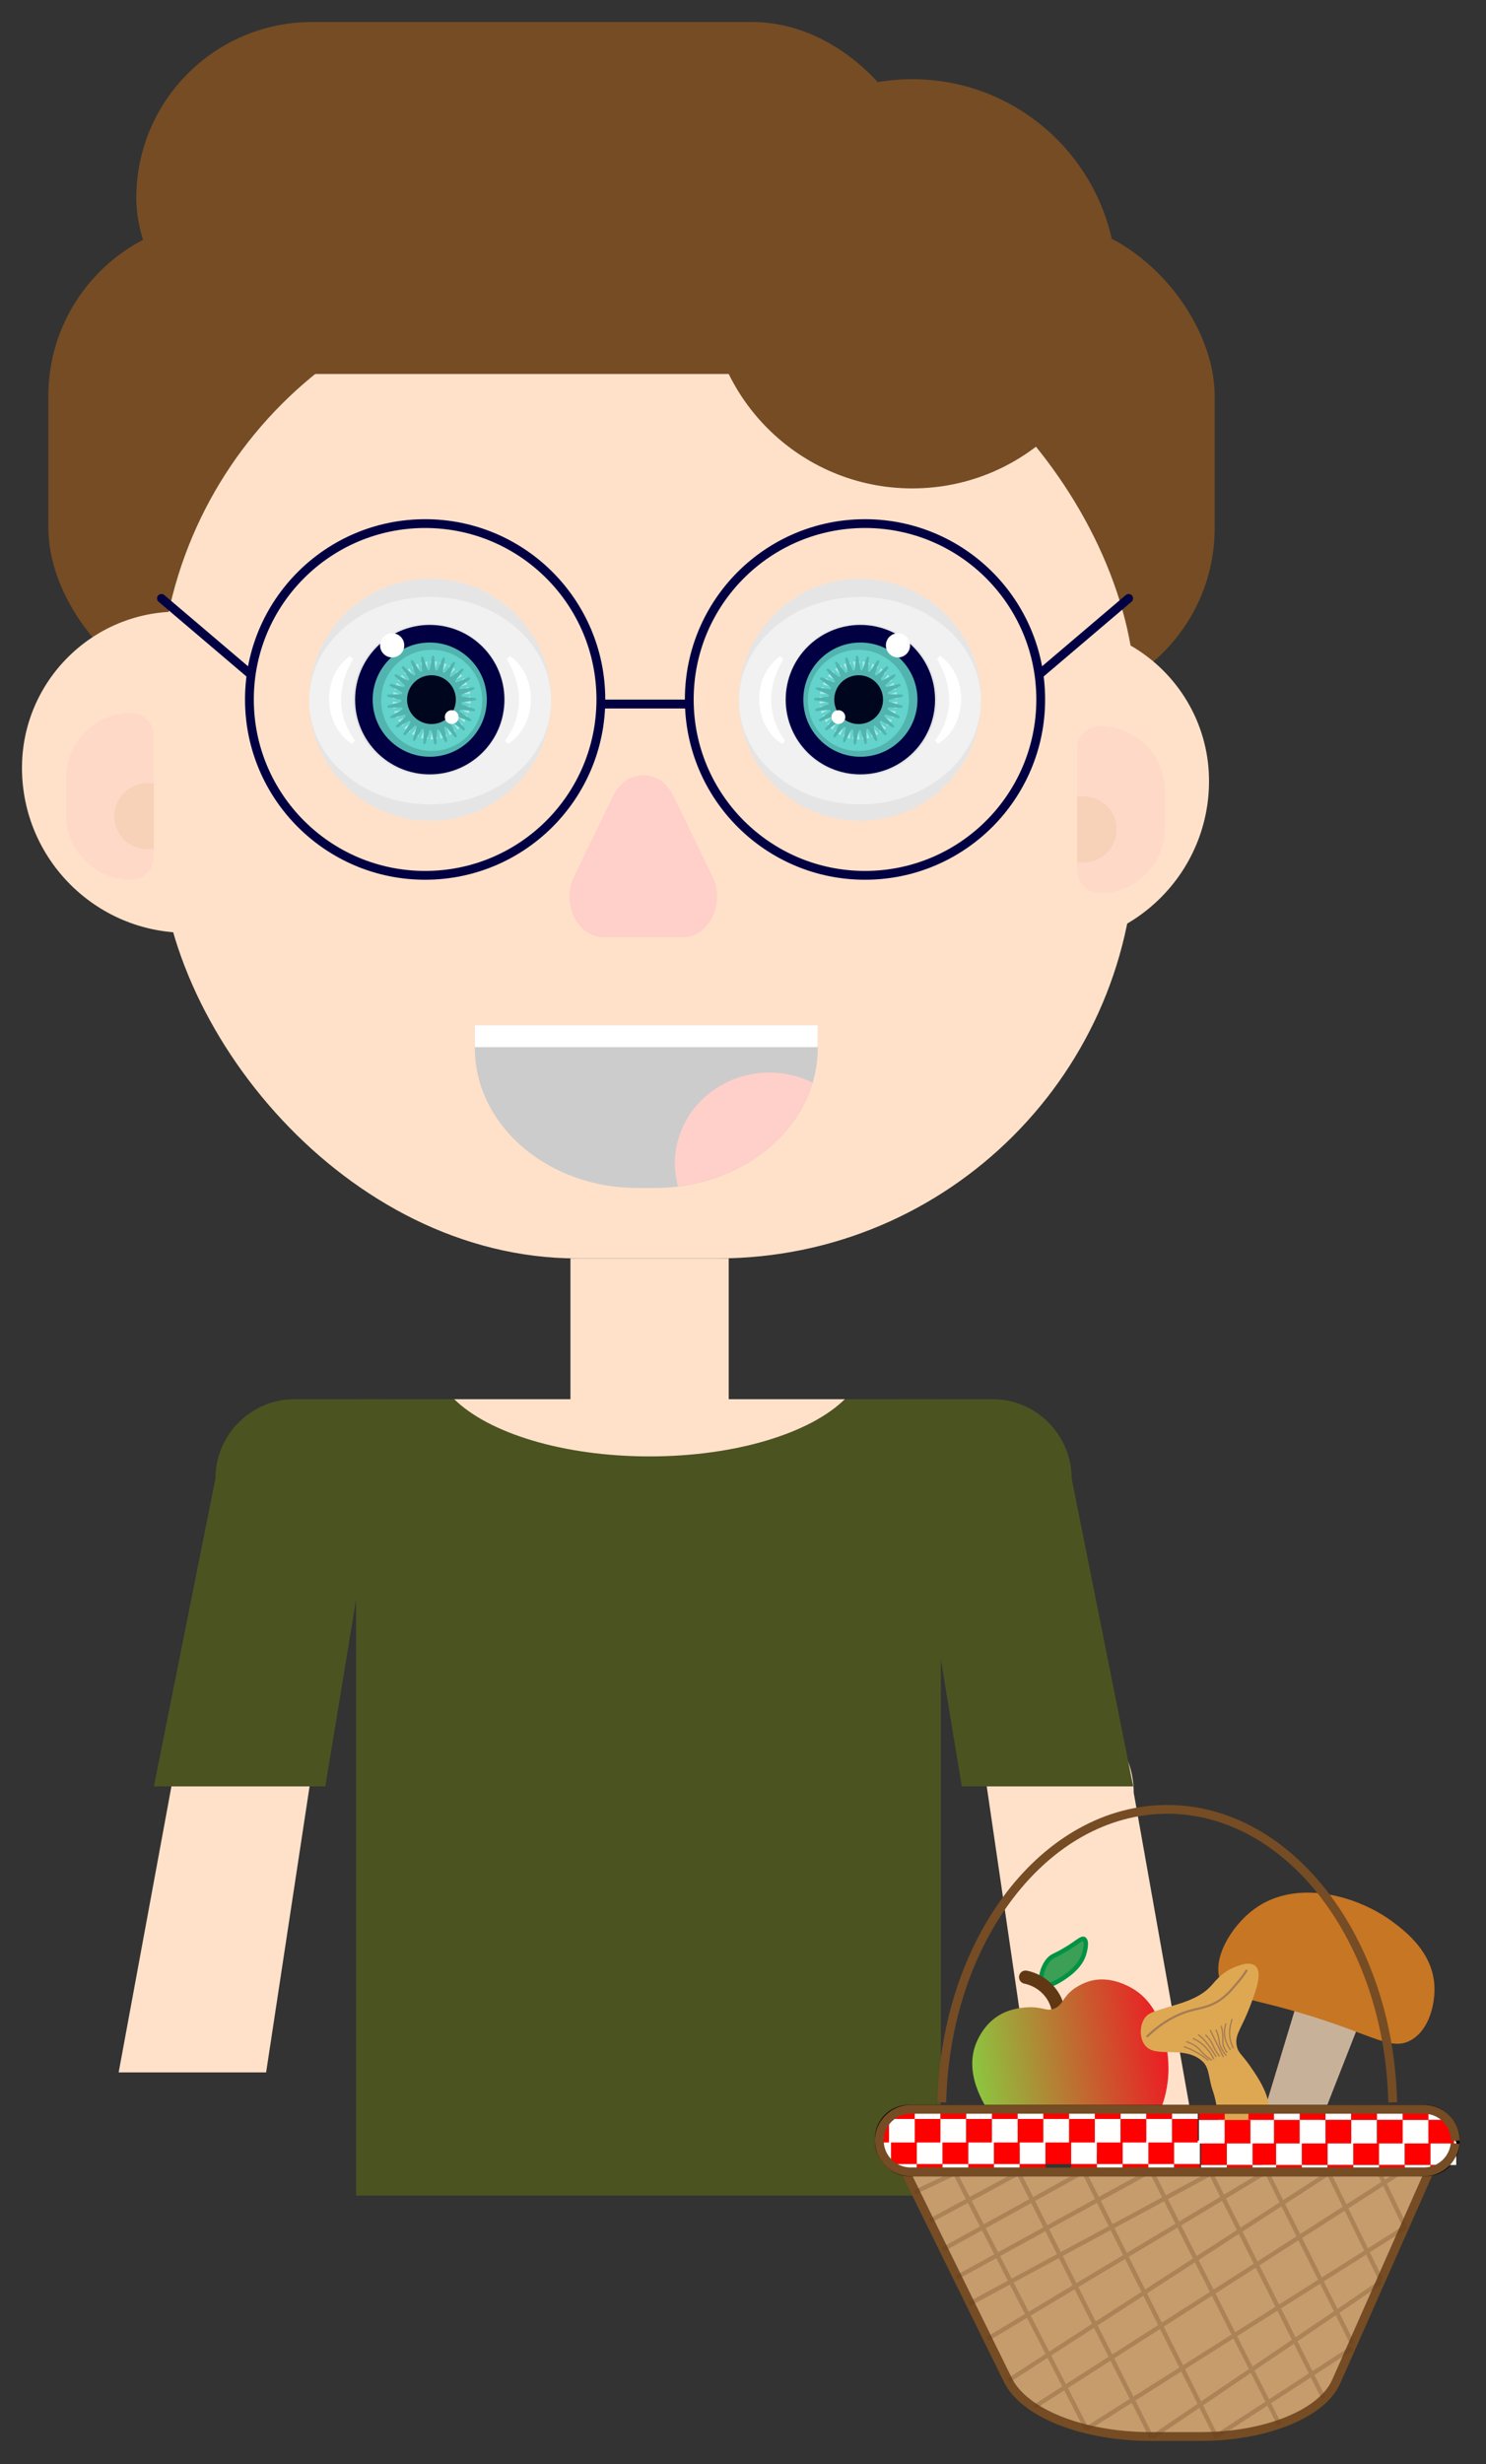 <?xml version="1.0" encoding="UTF-8"?><svg id="Layer_4" xmlns="http://www.w3.org/2000/svg" width="338" height="560" xmlns:xlink="http://www.w3.org/1999/xlink" viewBox="0 0 338 560"><rect x="0" y="0" width="338" height="560" fill="#333333" stroke="none"/><defs><style>.cls-1,.cls-2,.cls-3,.cls-4,.cls-5,.cls-6,.cls-7,.cls-8,.cls-9,.cls-10{fill:none;}.cls-2,.cls-11,.cls-12{stroke-width:3px;}.cls-2,.cls-3,.cls-10{stroke-linecap:round;}.cls-2,.cls-8{stroke:#603813;}.cls-2,.cls-10{stroke-linejoin:round;}.cls-13{fill:url(#linear-gradient);}.cls-11,.cls-14,.cls-15,.cls-16,.cls-17,.cls-3,.cls-4,.cls-5,.cls-6,.cls-7,.cls-8,.cls-9,.cls-12{stroke-miterlimit:10;}.cls-11,.cls-5,.cls-12{stroke:#000;}.cls-18{fill:#01061f;}.cls-19,.cls-14{fill:#fff;}.cls-20{fill:#ffe1c9;}.cls-21{fill:#f1f1f1;}.cls-22,.cls-16,.cls-23{fill:#ffcfc9;}.cls-24{fill:red;}.cls-25{fill:#e5e5e5;}.cls-26{fill:#63d3cc;}.cls-27{fill:#ccc;}.cls-28{fill:#dea853;}.cls-29{fill:#c77624;}.cls-30{fill:#c7b299;}.cls-31{fill:#a2ebe9;}.cls-32{fill:#52b4af;}.cls-33{fill:#754c24;}.cls-34{fill:#4b5320;}.cls-14,.cls-3,.cls-4,.cls-7{stroke:#000043;}.cls-14,.cls-7{stroke-width:4px;}.cls-15{fill:#c69c6d;}.cls-15,.cls-3,.cls-4,.cls-5,.cls-6{stroke-width:2px;}.cls-15,.cls-6{stroke:#754c24;}.cls-16{stroke:#ffcfc9;}.cls-17{fill:#3b9f55;stroke:#009245;}.cls-35{opacity:.25;}.cls-9{stroke-width:.3px;}.cls-9,.cls-10{stroke:#a67c52;}.cls-10{stroke-width:.5px;}.cls-12{fill:#009;}.cls-23{opacity:.45;}.cls-36{fill:#f3cdaf;opacity:.63;}</style><linearGradient id="linear-gradient" x1="237.24" y1="507.25" x2="281.67" y2="507.25" gradientTransform="translate(-95.63 13.7) rotate(-9.48)" gradientUnits="userSpaceOnUse"><stop offset="0" stop-color="#8cc63f"/><stop offset="1" stop-color="#ed1c24"/></linearGradient></defs><rect class="cls-34" x="81" y="318" width="133" height="181"/><path class="cls-20" d="m235.14,479l-13.19-90h19.61c8.97,0,16.31,8.3,16.31,18.44l12.73,71.56h-35.47Z"/><g><path class="cls-17" d="m237.24,450.93c-.9-.87-.23-3.81,1.27-5.53.81-.93,1.24-.79,3.67-2.22,3.02-1.78,3.85-2.87,4.43-2.47.71.49.26,2.68-.25,4-.17.42-.86,2.08-3.16,3.87-.34.27-4.65,3.61-5.95,2.35Z"/><path class="cls-2" d="m233.28,449.35c3.58.75,6.43,3.42,7.3,6.86,1.16,4.56-1.77,8.09-2.05,8.42"/><path class="cls-13" d="m239.85,456.48c1.98-.84,1.77-2.53,4.41-4.47,0,0,1.68-1.24,3.78-1.81,4.47-1.21,8.65,1.21,9.54,1.72,8.37,4.85,8.22,17.47,8.19,18.81-.17,6.65-3,12.81-6.45,15.34-.91.67-4.24,3.11-6.4,2.37-.26-.09-.92-.36-1.69-.18-1.08.25-1.69,1.24-1.87,1.5-1.46,2.07-6.99,1.9-9.55,1.52-7.69-1.15-12.41-7.78-13.64-9.5-1.73-2.43-6.93-9.74-4.29-17.02.37-1.01,1.95-4.96,5.88-7.04,2.62-1.38,5.47-1.51,6.31-1.53,3.29-.07,4.01,1.04,5.77.29Z"/></g><g><path class="cls-30" d="m291.84,494.39l-1.32-.4c-3.68-1.11-5.97-4.3-5.12-7.11l10.89-35.94c.85-2.81,4.52-4.19,8.2-3.07l1.32.4c3.68,1.11,5.97,4.3,5.12,7.11l-13.53,34.48c-.85,2.81-1.88,5.64-5.56,4.53Z"/><path class="cls-29" d="m297.77,458.07c14.99,4.63,18.85,8.14,23.28,5.53,4.23-2.5,5.37-8.47,5.22-12.17-.33-7.72-6.6-12.47-9.34-14.54-7.88-5.96-22.03-10.12-31.69-2.98-5.17,3.82-9.79,11.43-7.56,16.55,1.72,3.95,6.14,3.31,20.1,7.62Z"/></g><g><path class="cls-28" d="m275.79,474.95c-.94-2.68-.62-5.04-2.41-6.58-4.29-3.71-10.71-.32-13.06-3.69-1.19-1.7-1.02-4.21-.12-5.76.95-1.62,2.45-1.79,7.95-3.5,5.81-1.81,7.11-3.88,8.34-5.25,1.8-2,3.64-2.94,5.86-3.64.17-.05,2.19-.67,3.26.34,1.61,1.53-.01,5.78-1.31,9.18-1.96,5.14-3.48,6.3-3.01,8.85.32,1.72,1.14,1.91,3.08,4.7,1.91,2.77,4.72,6.83,4.43,11.41-.16,2.49-1.33,6.65-4.4,7.59-1.97.6-4.41-.23-5.89-1.77-2.58-2.67-.57-5.71-2.72-11.86Z"/><path class="cls-10" d="m260.96,462.81c3.58-3.44,6.86-4.95,9.24-5.69,2.39-.74,4.77-.82,7.42-2.67,1.84-1.28,3.19-3.09,3.54-3.48,1.06-1.17,1.83-2.27,2.36-3.1"/><g><path class="cls-9" d="m269.28,465.15c.89.3,1.96.74,3.12,1.42.99.57,1.81,1.18,2.47,1.74"/><path class="cls-9" d="m269.8,464.01c1.56.47,2.47,1.18,3.02,1.76.35.37.77.92,1.58,1.58.49.4.94.69,1.24.87"/><path class="cls-9" d="m271.33,463.26c.83.38,2.25,1.17,3.49,2.71.59.73.99,1.44,1.27,2.03"/><path class="cls-9" d="m272.52,462.39c.37.29.9.73,1.47,1.34.59.64.97,1.19,1.48,1.93.3.44.71,1.04,1.15,1.79"/><path class="cls-9" d="m274.18,462.46c.38.34.91.89,1.37,1.69.25.43.32.67.58,1.19.25.5.65,1.22,1.27,2.03"/><path class="cls-9" d="m275.25,461.34l.81,1.66,2.21,4.51"/><path class="cls-9" d="m276.57,461.28c.34.73.51,1.34.6,1.77.17.81.11,1.12.38,1.88.2.56.46.98.58,1.19.28.46.56.82.8,1.08"/><path class="cls-9" d="m277.76,460.41c.31,1.05.38,1.89.39,2.46.02.76-.08,1.12.04,1.75.17.85.6,1.5.93,1.9"/><path class="cls-9" d="m278.85,459.87c-.18.53-.57,1.9-.13,3.6.29,1.12.82,1.93,1.16,2.38"/><path class="cls-9" d="m280.26,458.89c-.09.25-.2.6-.3,1.03-.14.6-.37,1.56-.26,2.78.11,1.18.49,2.15.84,2.83"/></g></g><ellipse class="cls-12" cx="155.95" cy="256.65" rx="18.65" ry="19"/><ellipse class="cls-11" cx="155.95" cy="256.65" rx="18.65" ry="19"/><rect class="cls-33" x="11" y="50" width="265.29" height="110" rx="40" ry="40"/><rect class="cls-20" x="36.27" y="64" width="222" height="222" rx="95" ry="95"/><path class="cls-20" d="m40.52,139h2.38c8.33,0,15.1,6.77,15.1,15.1v42.38c0,8.57-6.96,15.52-15.52,15.52h0c-20.68,0-37.48-16.79-37.48-37.48h0c0-19.61,15.92-35.52,35.52-35.52Z"/><path class="cls-23" d="m29.81,162h0c2.87,0,5.19,2.33,5.19,5.19v27.62c0,2.87-2.33,5.19-5.19,5.19h0c-8.17,0-14.81-6.64-14.81-14.81v-8.38c0-8.17,6.64-14.81,14.81-14.81Z"/><path class="cls-36" d="m33.5,178h1.5v15h-1.5c-4.14,0-7.5-3.36-7.5-7.5h0c0-4.14,3.36-7.5,7.5-7.5Z"/><path class="cls-20" d="m259.48,142h0c8.57,0,15.52,6.96,15.52,15.52v42.38c0,8.33-6.77,15.1-15.1,15.1h-2.38c-19.61,0-35.52-15.92-35.52-35.52h0c0-20.68,16.79-37.48,37.48-37.48Z" transform="translate(497 357) rotate(-180)"/><path class="cls-23" d="m259.81,165h0c2.87,0,5.19,2.33,5.19,5.19v27.62c0,2.87-2.33,5.19-5.19,5.19h0c-8.17,0-14.81-6.64-14.81-14.81v-8.38c0-8.17,6.64-14.81,14.81-14.81Z" transform="translate(510 368) rotate(180)"/><path class="cls-36" d="m252.5,181h1.5v15h-1.5c-4.14,0-7.5-3.36-7.5-7.5h0c0-4.14,3.36-7.5,7.5-7.5Z" transform="translate(499 377) rotate(-180)"/><rect class="cls-20" x="129.75" y="286" width="36" height="42"/><path class="cls-16" d="m146.31,212.5h-8.94c-5.65,0-9.18-7.26-6.35-13.07l4.47-9.2,4.47-9.2c2.82-5.81,9.89-5.81,12.71,0l4.47,9.2,4.47,9.2c2.82,5.81-.71,13.07-6.35,13.07h-8.94Z"/><path class="cls-4" d="m137,160h20"/><g><g><circle class="cls-14" cx="97.55" cy="159.01" r="14.98"/><circle class="cls-25" cx="97.84" cy="159.04" r="27.51"/><ellipse class="cls-21" cx="97.84" cy="159.24" rx="27.51" ry="23.58"/><circle class="cls-25" cx="97.64" cy="159.04" r="17.29"/><circle class="cls-4" cx="96.7" cy="158.97" r="39.97"/><circle class="cls-32" cx="97.75" cy="159.01" r="14.98"/><circle class="cls-26" cx="98.2" cy="159.18" r="11.5"/><circle class="cls-31" cx="98.2" cy="159.18" r="8.88"/><circle class="cls-7" cx="97.75" cy="159.01" r="14.98"/><path class="cls-26" d="m100.35,153.04l1.52-2.42c.15-.23.51-.07.42.2l-.88,2.71c-.08.23.21.41.39.24l2.07-1.96c.2-.19.51.06.36.3l-1.53,2.41c-.13.21.1.45.31.33l2.49-1.39c.24-.13.48.19.28.38l-2.08,1.95c-.18.17-.01.46.22.4l2.76-.72c.27-.07.42.3.17.43l-2.5,1.38c-.21.12-.13.44.11.44h2.85c.28-.02.33.38.06.45l-2.76.71c-.24.06-.24.4,0,.46l2.77.7c.27.07.22.46-.06.46h-2.85c-.24,0-.33.33-.11.45l2.51,1.36c.24.13.1.5-.17.44l-2.76-.71c-.24-.06-.4.23-.22.4l2.09,1.94c.2.19-.03.51-.27.38l-2.5-1.37c-.21-.12-.44.13-.31.33l1.54,2.4c.15.23-.16.49-.36.3l-2.08-1.95c-.18-.17-.46.01-.38.25l.89,2.71c.09.26-.27.43-.42.2l-1.53-2.41c-.13-.21-.45-.1-.43.14l.19,2.84c.02.28-.37.35-.46.09l-.88-2.71c-.08-.23-.41-.21-.46.03l-.52,2.8c-.05.27-.45.25-.47-.03l-.18-2.85c-.02-.24-.35-.31-.45-.08l-1.2,2.59c-.12.25-.5.13-.45-.14l.53-2.8c.05-.24-.26-.38-.41-.19l-1.81,2.21c-.18.21-.51,0-.4-.25l1.21-2.58c.1-.22-.16-.43-.35-.29l-2.3,1.69c-.22.16-.5-.13-.32-.34l1.82-2.2c.16-.19-.04-.46-.27-.37l-2.65,1.06c-.26.1-.45-.25-.23-.41l2.31-1.68c.2-.14.07-.46-.17-.42l-2.83.37c-.28.04-.38-.35-.12-.45l2.65-1.05c.23-.09.18-.42-.06-.45l-2.83-.34c-.28-.03-.28-.43,0-.47l2.83-.36c.24-.03.28-.36.06-.45l-2.66-1.04c-.26-.1-.16-.49.11-.45l2.83.35c.24.03.36-.28.17-.42l-2.32-1.66c-.23-.16-.03-.51.22-.41l2.65,1.05c.23.09.42-.18.27-.37l-1.83-2.19c-.18-.21.09-.5.32-.34l2.31,1.67c.2.14.46-.07.35-.29l-1.23-2.57c-.12-.25.22-.47.39-.25l1.82,2.2c.16.19.46.04.41-.2l-.55-2.8c-.05-.27.33-.4.44-.15l1.22,2.58c.1.22.43.16.45-.09l.16-2.85c.02-.28.41-.3.47-.03l.54,2.8c.05.24.38.26.46.03l.87-2.72c.08-.26.48-.19.46.09l-.18,2.85c-.02.24.3.35.43.14Z"/><path class="cls-32" d="m101.24,152.81l1.78-2.27c.2-.25.59-.01.46.28l-1.17,2.64c-.11.25.19.49.41.32l2.29-1.76c.25-.19.57.13.37.38l-1.79,2.27c-.17.22.06.52.32.41l2.66-1.13c.29-.12.52.27.27.46l-2.3,1.75c-.22.17-.07.52.2.48l2.86-.44c.31-.05.44.39.14.51l-2.66,1.12c-.26.11-.2.49.08.52l2.88.29c.32.03.33.49.01.53l-2.86.42c-.28.04-.31.42-.05.52l2.71.99c.3.11.19.55-.12.52l-2.87-.3c-.28-.03-.41.33-.18.49l2.38,1.64c.26.18.05.58-.25.47l-2.71-1.01c-.26-.1-.48.22-.3.43l1.9,2.18c.21.24-.1.58-.36.4l-2.37-1.65c-.23-.16-.52.09-.39.34l1.3,2.58c.14.28-.24.54-.44.3l-1.89-2.19c-.18-.21-.53-.04-.47.23l.61,2.82c.07.31-.36.46-.5.18l-1.29-2.59c-.12-.25-.5-.17-.51.11l-.11,2.89c-.01.32-.47.36-.53.05l-.6-2.83c-.06-.27-.44-.29-.52-.02l-.82,2.77c-.09.3-.54.23-.53-.09l.12-2.89c.01-.28-.36-.39-.5-.15l-1.49,2.48c-.16.27-.58.09-.49-.22l.83-2.77c.08-.27-.25-.47-.45-.27l-2.06,2.03c-.23.22-.58-.06-.42-.33l1.5-2.47c.14-.24-.12-.51-.37-.37l-2.5,1.46c-.27.16-.55-.2-.32-.42l2.06-2.02c.2-.2,0-.53-.26-.45l-2.78.79c-.3.09-.48-.33-.21-.49l2.5-1.45c.24-.14.14-.51-.14-.5l-2.89.07c-.32,0-.38-.44-.08-.53l2.78-.78c.27-.08.26-.46-.01-.52l-2.82-.65c-.31-.07-.26-.52.05-.53l2.89-.06c.28,0,.37-.38.12-.51l-2.57-1.33c-.28-.15-.12-.57.18-.5l2.81.66c.27.06.45-.28.24-.46l-2.16-1.92c-.24-.21.02-.59.3-.44l2.56,1.34c.25.13.5-.16.35-.39l-1.61-2.4c-.18-.26.17-.56.4-.35l2.15,1.93c.21.19.53-.03.43-.29l-.96-2.72c-.11-.3.3-.5.48-.24l1.6,2.41c.15.23.52.1.49-.17l-.25-2.88c-.03-.32.42-.41.52-.11l.95,2.73c.09.26.47.23.52-.04l.47-2.85c.05-.31.51-.29.53.02l.24,2.88c.02.28.4.34.51.09l1.16-2.65c.13-.29.56-.16.51.15l-.48,2.85c-.05.27.3.43.48.21Z"/><circle class="cls-18" cx="98.14" cy="159.01" r="5.55"/><path class="cls-19" d="m80.06,169.04c-6.76-4.32-7-15.31-.45-19.95,0,0,.72.67.72.67-.43.77-.84,1.52-1.18,2.29-1.7,3.71-2.13,7.97-.77,11.84.53,1.55,1.33,3.01,2.36,4.43l-.67.72h0Z"/><path class="cls-19" d="m115.55,169.07c6.76-4.32,7-15.31.45-19.95,0,0-.72.67-.72.67.43.77.84,1.52,1.18,2.29,1.7,3.71,2.13,7.97.77,11.84-.53,1.55-1.33,3.01-2.36,4.43l.67.72h0Z"/><circle class="cls-19" cx="89.2" cy="146.67" r="2.75"/><circle class="cls-19" cx="102.75" cy="162.97" r="1.57"/></g><line class="cls-3" x1="56.72" y1="153" x2="36.72" y2="136"/><g><circle class="cls-14" cx="195.89" cy="159.01" r="14.98"/><circle class="cls-25" cx="195.61" cy="159.04" r="27.51"/><ellipse class="cls-21" cx="195.61" cy="159.24" rx="27.51" ry="23.58"/><circle class="cls-25" cx="195.8" cy="159.04" r="17.29"/><circle class="cls-4" cx="196.75" cy="158.97" r="39.97"/><circle class="cls-32" cx="195.7" cy="159.01" r="14.98"/><circle class="cls-26" cx="195.25" cy="159.18" r="11.5"/><circle class="cls-31" cx="195.25" cy="159.18" r="8.88"/><circle class="cls-7" cx="195.7" cy="159.01" r="14.98"/><path class="cls-26" d="m193.1,153.04l-1.52-2.42c-.15-.23-.51-.07-.42.2l.88,2.71c.08.23-.21.41-.39.24l-2.07-1.96c-.2-.19-.51.06-.36.3l1.53,2.41c.13.21-.1.45-.31.33l-2.49-1.39c-.24-.13-.48.19-.28.38l2.08,1.95c.18.17.01.46-.22.4l-2.76-.72c-.27-.07-.42.3-.17.43l2.5,1.38c.21.12.13.44-.11.44h-2.85c-.28-.02-.33.38-.06.45l2.76.71c.24.06.24.4,0,.46l-2.77.7c-.27.07-.22.46.06.46h2.85c.24,0,.33.33.11.45l-2.51,1.36c-.24.13-.1.5.17.44l2.76-.71c.24-.06.4.23.22.4l-2.09,1.94c-.2.19.03.51.27.38l2.5-1.37c.21-.12.44.13.31.33l-1.54,2.4c-.15.23.16.49.36.3l2.08-1.95c.18-.17.46.01.38.25l-.89,2.71c-.09.26.27.43.42.2l1.53-2.41c.13-.21.45-.1.43.14l-.19,2.84c-.02.28.37.35.46.09l.88-2.71c.08-.23.41-.21.46.03l.52,2.8c.05.27.45.25.47-.03l.18-2.85c.02-.24.35-.31.45-.08l1.2,2.59c.12.25.5.13.45-.14l-.53-2.8c-.05-.24.26-.38.41-.19l1.81,2.21c.18.21.51,0,.4-.25l-1.21-2.58c-.1-.22.16-.43.35-.29l2.3,1.69c.22.16.5-.13.32-.34l-1.82-2.2c-.16-.19.04-.46.27-.37l2.65,1.06c.26.1.45-.25.23-.41l-2.31-1.68c-.2-.14-.07-.46.17-.42l2.83.37c.28.04.38-.35.12-.45l-2.65-1.05c-.23-.09-.18-.42.06-.45l2.83-.34c.28-.03.28-.43,0-.47l-2.83-.36c-.24-.03-.28-.36-.06-.45l2.66-1.04c.26-.1.16-.49-.11-.45l-2.83.35c-.24.03-.36-.28-.17-.42l2.32-1.66c.23-.16.03-.51-.22-.41l-2.65,1.05c-.23.09-.42-.18-.27-.37l1.83-2.19c.18-.21-.09-.5-.32-.34l-2.31,1.67c-.2.14-.46-.07-.35-.29l1.23-2.57c.12-.25-.22-.47-.39-.25l-1.82,2.2c-.16.19-.46.04-.41-.2l.55-2.8c.05-.27-.33-.4-.44-.15l-1.22,2.58c-.1.22-.43.16-.45-.09l-.16-2.85c-.02-.28-.41-.3-.47-.03l-.54,2.8c-.05.24-.38.26-.46.03l-.87-2.72c-.08-.26-.48-.19-.46.09l.18,2.85c.02.24-.3.35-.43.14Z"/><path class="cls-32" d="m192.21,152.81l-1.78-2.27c-.2-.25-.59-.01-.46.28l1.17,2.64c.11.25-.19.49-.41.32l-2.29-1.76c-.25-.19-.57.13-.37.38l1.79,2.27c.17.22-.06.52-.32.41l-2.66-1.13c-.29-.12-.52.27-.27.46l2.3,1.75c.22.17.07.52-.2.48l-2.86-.44c-.31-.05-.44.39-.14.51l2.66,1.12c.26.11.2.49-.08.52l-2.88.29c-.32.03-.33.49-.01.53l2.86.42c.28.04.31.42.05.52l-2.71.99c-.3.11-.19.55.12.52l2.87-.3c.28-.03.41.33.18.49l-2.38,1.64c-.26.18-.05.58.25.47l2.71-1.01c.26-.1.48.22.3.43l-1.9,2.18c-.21.24.1.58.36.4l2.37-1.65c.23-.16.52.09.39.34l-1.3,2.58c-.14.28.24.54.44.3l1.89-2.19c.18-.21.53-.04.47.23l-.61,2.82c-.07.31.36.46.5.18l1.29-2.59c.12-.25.5-.17.51.11l.11,2.89c.01.32.47.36.53.05l.6-2.83c.06-.27.44-.29.52-.02l.82,2.77c.09.3.54.23.53-.09l-.12-2.89c-.01-.28.36-.39.5-.15l1.49,2.48c.16.27.58.09.49-.22l-.83-2.77c-.08-.27.25-.47.45-.27l2.06,2.03c.23.22.58-.06.42-.33l-1.5-2.47c-.14-.24.12-.51.37-.37l2.5,1.46c.27.16.55-.2.32-.42l-2.06-2.02c-.2-.2,0-.53.26-.45l2.78.79c.3.09.48-.33.21-.49l-2.5-1.45c-.24-.14-.14-.51.14-.5l2.89.07c.32,0,.38-.44.08-.53l-2.78-.78c-.27-.08-.26-.46.01-.52l2.82-.65c.31-.07.26-.52-.05-.53l-2.89-.06c-.28,0-.37-.38-.12-.51l2.57-1.33c.28-.15.12-.57-.18-.5l-2.81.66c-.27.06-.45-.28-.24-.46l2.16-1.92c.24-.21-.02-.59-.3-.44l-2.56,1.34c-.25.13-.5-.16-.35-.39l1.61-2.4c.18-.26-.17-.56-.4-.35l-2.15,1.93c-.21.19-.53-.03-.43-.29l.96-2.72c.11-.3-.3-.5-.48-.24l-1.6,2.41c-.15.23-.52.1-.49-.17l.25-2.88c.03-.32-.42-.41-.52-.11l-.95,2.73c-.09.26-.47.23-.52-.04l-.47-2.85c-.05-.31-.51-.29-.53.02l-.24,2.88c-.02.28-.4.34-.51.09l-1.16-2.65c-.13-.29-.56-.16-.51.15l.48,2.85c.05.27-.3.43-.48.21Z"/><circle class="cls-18" cx="195.3" cy="159.01" r="5.55"/><path class="cls-19" d="m213.39,169.04c6.76-4.32,7-15.31.45-19.95,0,0-.72.67-.72.67.43.77.84,1.52,1.18,2.29,1.7,3.71,2.13,7.97.77,11.84-.53,1.55-1.33,3.01-2.36,4.43l.67.72h0Z"/><path class="cls-19" d="m177.9,169.07c-6.76-4.32-7-15.31-.45-19.95,0,0,.72.67.72.67-.43.77-.84,1.52-1.18,2.29-1.7,3.71-2.13,7.97-.77,11.84.53,1.55,1.33,3.01,2.36,4.43l-.67.72h0Z"/><circle class="cls-19" cx="204.25" cy="146.67" r="2.75"/><circle class="cls-19" cx="190.69" cy="162.97" r="1.57"/></g><path class="cls-4" d="m156.72,160h-20"/><line class="cls-3" x1="236.72" y1="153" x2="256.72" y2="136"/></g><rect class="cls-33" x="31" y="5" width="180" height="80" rx="40" ry="40"/><circle class="cls-33" cx="207.5" cy="64.5" r="46.5"/><path class="cls-27" d="m186,233v5.16c0,.58-.02,1.15-.05,1.72-.13,2.13-.51,4.18-1.09,6.18-3.67,12.35-15.73,21.81-30.64,23.62-1.71.22-3.45.32-5.22.32h-4c-19.76,0-35.91-13.34-36.94-30.12-.04-.57-.06-1.14-.06-1.72v-5.16h78Z"/><path class="cls-22" d="m184.86,246.06c-3.67,12.35-15.73,21.81-30.64,23.62-.47-1.68-.72-3.45-.72-5.27,0-11.4,9.63-20.65,21.5-20.65,3.56,0,6.91.83,9.86,2.31Z"/><path class="cls-19" d="m186,233v3.75c0,.42-.02.84-.05,1.25h-77.89c-.04-.41-.06-.83-.06-1.25v-3.75h78Z"/><path class="cls-20" d="m60.53,471l12.47-82h-18.55c-8.48,0-15.42,7.56-15.42,16.8l-12.04,65.2h33.53Z"/><path class="cls-20" d="m192.16,318c-7.8,7.68-24.75,13-44.42,13s-36.62-5.32-44.42-13h88.84Z"/><path class="cls-34" d="m74,406l14.5-88h-21.57c-9.86,0-17.93,8.12-17.93,18.03l-14,69.97h39Z"/><path class="cls-34" d="m218.76,406l-14.5-88h21.57c9.86,0,17.93,8.12,17.93,18.03l14,69.97h-39Z"/><path class="cls-6" d="m316.78,477.8c-.86-36.97-23.49-66.58-51.28-66.58s-50.41,29.62-51.28,66.58"/><path class="cls-15" d="m325.08,493.52l-21.16,47.77c-3.22,7.28-16.01,12.46-30.77,12.46h-11.45c-15.35,0-28.73-5.29-32.44-12.82l-23.33-47.41"/><rect class="cls-5" x="200" y="479.38" width="131.01" height="14.23" rx="6.73" ry="6.73"/><g class="cls-35"><line class="cls-8" x1="216.99" y1="493.45" x2="247.13" y2="552.01"/><line class="cls-8" x1="231.27" y1="493.05" x2="261.95" y2="554"/><line class="cls-8" x1="246.41" y1="493.34" x2="276.77" y2="554"/><line class="cls-8" x1="261.82" y1="493.34" x2="290.99" y2="551.01"/><line class="cls-8" x1="275.21" y1="493.53" x2="301.07" y2="545.04"/><line class="cls-8" x1="288.13" y1="493.63" x2="307.59" y2="532.6"/><line class="cls-8" x1="302" y1="493.43" x2="314.11" y2="518.16"/><line class="cls-8" x1="313.38" y1="493.08" x2="319.45" y2="505.72"/><line class="cls-8" x1="318.61" y1="493.67" x2="235.27" y2="547.03"/><line class="cls-8" x1="320" y1="505.97" x2="247.13" y2="552.01"/><line class="cls-8" x1="314.17" y1="518.59" x2="261.95" y2="554"/><line class="cls-8" x1="307.59" y1="533.59" x2="276.17" y2="554"/><line class="cls-8" x1="302.2" y1="493.91" x2="229.34" y2="541.06"/><line class="cls-8" x1="276.22" y1="493.54" x2="220.45" y2="523.64"/><line class="cls-8" x1="288.42" y1="493.35" x2="224.6" y2="531.6"/><line class="cls-8" x1="261.95" y1="493.27" x2="217.49" y2="517.66"/><line class="cls-8" x1="246.34" y1="493.62" x2="214.52" y2="511.19"/><line class="cls-8" x1="231.64" y1="493.89" x2="211.56" y2="504.72"/><line class="cls-8" x1="217.48" y1="493.78" x2="208" y2="498.25"/></g><g><rect class="cls-24" x="283.97" y="479.41" width="5.85" height="2.42"/><path class="cls-19" d="m202.69,486.5v5.34h-.27c-1.38-1.22-2.29-2.96-2.4-4.9-.01-.14-.02-.29-.02-.43h2.69Z"/><path class="cls-24" d="m202.69,491.83v.23c-.09-.07-.18-.15-.27-.23h.27Z"/><rect class="cls-24" x="202.69" y="486.5" width="5.85" height="5.34"/><path class="cls-19" d="m208.54,491.83v1.78h-1.43c-1.67,0-3.2-.58-4.42-1.55v-.23h5.85Z"/><rect class="cls-19" x="208.54" y="486.5" width="5.85" height="5.34"/><rect class="cls-24" x="208.54" y="491.83" width="5.85" height="1.78"/><rect class="cls-24" x="214.39" y="486.5" width="5.85" height="5.34"/><rect class="cls-19" x="214.39" y="491.83" width="5.85" height="1.78"/><rect class="cls-19" x="220.25" y="486.5" width="5.85" height="5.34"/><rect class="cls-24" x="220.24" y="491.83" width="5.85" height="1.78"/><rect class="cls-24" x="226.1" y="486.5" width="5.85" height="5.34"/><rect class="cls-19" x="226.09" y="491.83" width="5.86" height="1.78"/><rect class="cls-19" x="231.95" y="486.5" width="5.85" height="5.34"/><rect class="cls-24" x="231.95" y="491.83" width="5.85" height="1.78"/><rect class="cls-24" x="237.8" y="486.5" width="5.85" height="5.34"/><rect class="cls-19" x="243.65" y="486.5" width="5.85" height="5.34"/><rect class="cls-24" x="243.65" y="491.83" width="5.85" height="1.78"/><rect class="cls-24" x="249.51" y="486.5" width="5.85" height="5.34"/><rect class="cls-19" x="249.5" y="491.83" width="5.85" height="1.78"/><rect class="cls-19" x="255.36" y="486.5" width="5.85" height="5.34"/><rect class="cls-24" x="255.36" y="491.83" width="5.86" height="1.78"/><rect class="cls-24" x="261.21" y="486.5" width="5.85" height="5.34"/><rect class="cls-19" x="261.21" y="491.83" width="5.85" height="1.78"/><rect class="cls-19" x="267.06" y="486.5" width="5.85" height="5.34"/><rect class="cls-24" x="267.06" y="491.83" width="5.85" height="1.78"/><path class="cls-19" d="m202.22,481.35v.25h-.25s.08-.08.12-.12c.04-.04.08-.08.13-.12Z"/><path class="cls-24" d="m202.22,481.59v5.34h-2.2c-.01-.14-.02-.29-.02-.43,0-1.9.75-3.62,1.97-4.9h.25Z"/><path class="cls-24" d="m208.07,479.38v2.21h-5.85v-.25c1.28-1.22,3.01-1.96,4.9-1.96h.95Z"/><rect class="cls-19" x="202.22" y="481.59" width="5.85" height="5.34"/><rect class="cls-19" x="208.07" y="479.38" width="5.85" height="2.21"/><rect class="cls-24" x="208.07" y="481.59" width="5.85" height="5.34"/><rect class="cls-24" x="213.92" y="479.38" width="5.86" height="2.21"/><rect class="cls-19" x="213.92" y="481.59" width="5.85" height="5.34"/><rect class="cls-19" x="219.78" y="479.38" width="5.85" height="2.21"/><rect class="cls-24" x="219.77" y="481.59" width="5.85" height="5.34"/><rect class="cls-24" x="225.63" y="479.38" width="5.85" height="2.21"/><rect class="cls-19" x="225.62" y="481.59" width="5.85" height="5.34"/><rect class="cls-19" x="231.48" y="479.38" width="5.85" height="2.21"/><rect class="cls-24" x="231.48" y="481.59" width="5.85" height="5.34"/><rect class="cls-24" x="237.33" y="479.38" width="5.85" height="2.21"/><rect class="cls-19" x="237.33" y="481.59" width="5.85" height="5.34"/><rect class="cls-19" x="243.18" y="479.38" width="5.85" height="2.21"/><rect class="cls-24" x="243.18" y="481.59" width="5.85" height="5.34"/><rect class="cls-24" x="249.03" y="479.38" width="5.86" height="2.21"/><rect class="cls-19" x="249.03" y="481.59" width="5.85" height="5.34"/><rect class="cls-19" x="254.89" y="479.38" width="5.85" height="2.21"/><rect class="cls-24" x="254.88" y="481.59" width="5.85" height="5.34"/><rect class="cls-24" x="260.74" y="479.38" width="5.85" height="2.21"/><rect class="cls-19" x="260.74" y="481.59" width="5.85" height="5.34"/><rect class="cls-19" x="266.59" y="479.38" width="5.85" height="2.21"/><rect class="cls-24" x="266.59" y="481.59" width="5.85" height="5.34"/><rect class="cls-24" x="284.41" y="486.71" width="5.85" height="5.34"/><rect class="cls-19" x="284.41" y="492.05" width="5.86" height="1.56"/><rect class="cls-19" x="290.26" y="486.71" width="5.85" height="5.34"/><rect class="cls-24" x="290.26" y="492.05" width="5.85" height="1.56"/><rect class="cls-24" x="296.11" y="486.71" width="5.85" height="5.34"/><rect class="cls-19" x="296.12" y="492.05" width="5.85" height="1.56"/><rect class="cls-19" x="301.97" y="486.71" width="5.85" height="5.34"/><rect class="cls-24" x="301.97" y="492.05" width="5.85" height="1.56"/><rect class="cls-24" x="307.82" y="486.71" width="5.85" height="5.34"/><rect class="cls-19" x="307.82" y="492.05" width="5.85" height="1.56"/><rect class="cls-19" x="313.67" y="486.71" width="5.85" height="5.34"/><rect class="cls-24" x="313.67" y="492.05" width="5.86" height="1.56"/><rect class="cls-24" x="319.52" y="486.71" width="5.85" height="5.34"/><path class="cls-19" d="m325.38,492.05v1.41c-.48.1-.97.15-1.48.15h-4.37v-1.56h5.85Z"/><rect class="cls-19" x="325.38" y="486.71" width="5.85" height="5.34"/><path class="cls-24" d="m328.33,492.05c-.85.68-1.86,1.17-2.96,1.41v-1.41h2.96Z"/><rect class="cls-24" x="273.19" y="486.71" width="5.85" height="5.34"/><rect class="cls-19" x="273.19" y="492.05" width="5.86" height="1.56"/><rect class="cls-19" x="279.05" y="486.71" width="5.85" height="5.34"/><rect class="cls-24" x="279.05" y="492.05" width="5.85" height="1.56"/><rect class="cls-19" x="283.94" y="481.81" width="5.85" height="5.34"/><rect class="cls-19" x="289.79" y="479.38" width="5.85" height="2.42"/><rect class="cls-24" x="289.79" y="481.81" width="5.85" height="5.34"/><rect class="cls-24" x="295.64" y="479.38" width="5.85" height="2.42"/><rect class="cls-19" x="295.64" y="481.81" width="5.85" height="5.34"/><rect class="cls-19" x="301.49" y="479.38" width="5.85" height="2.42"/><rect class="cls-24" x="301.49" y="481.81" width="5.85" height="5.34"/><rect class="cls-24" x="307.34" y="479.38" width="5.86" height="2.42"/><rect class="cls-19" x="307.35" y="481.81" width="5.85" height="5.34"/><rect class="cls-19" x="313.2" y="479.38" width="5.85" height="2.42"/><rect class="cls-24" x="313.2" y="481.81" width="5.85" height="5.34"/><path class="cls-24" d="m324.9,479.45v2.35h-5.85v-2.42h4.84c.34,0,.68.02,1.01.07Z"/><rect class="cls-19" x="319.05" y="481.81" width="5.85" height="5.34"/><path class="cls-19" d="m329.24,481.81h-4.33v-2.35c1.71.25,3.24,1.11,4.33,2.35Z"/><path class="cls-1" d="m330.75,481.81v2.81c-.29-1.06-.82-2.01-1.52-2.81h1.52Z"/><path class="cls-24" d="m330.75,484.62v2.53h-5.85v-5.34h4.33c.7.8,1.23,1.75,1.52,2.81Z"/><rect class="cls-24" x="272.72" y="479.38" width="5.85" height="2.42"/><rect class="cls-19" x="272.72" y="481.81" width="5.85" height="5.34"/><rect class="cls-24" x="278.57" y="481.81" width="5.85" height="5.34"/><path class="cls-19" d="m331.23,486.71v.43h-.47v-2.53c.17.6.25,1.23.25,1.88,0,.07,0,.14,0,.21h.23Z"/><path class="cls-6" d="m330.98,487.14c-.15,1.7-.91,3.23-2.06,4.38-.18.18-.38.36-.59.52-.85.68-1.86,1.17-2.96,1.41-.48.1-.97.15-1.48.15h-116.78c-1.67,0-3.2-.58-4.42-1.55-.09-.07-.18-.15-.27-.23-1.38-1.22-2.29-2.96-2.4-4.9-.01-.14-.02-.29-.02-.43,0-1.9.75-3.62,1.97-4.9.04-.04.08-.08.12-.12.04-.04.08-.08.13-.12,1.28-1.22,3.01-1.96,4.9-1.96h116.78c.34,0,.68.02,1.01.07,1.71.25,3.24,1.11,4.33,2.35.7.8,1.23,1.75,1.52,2.81.17.6.25,1.23.25,1.88"/></g></svg>